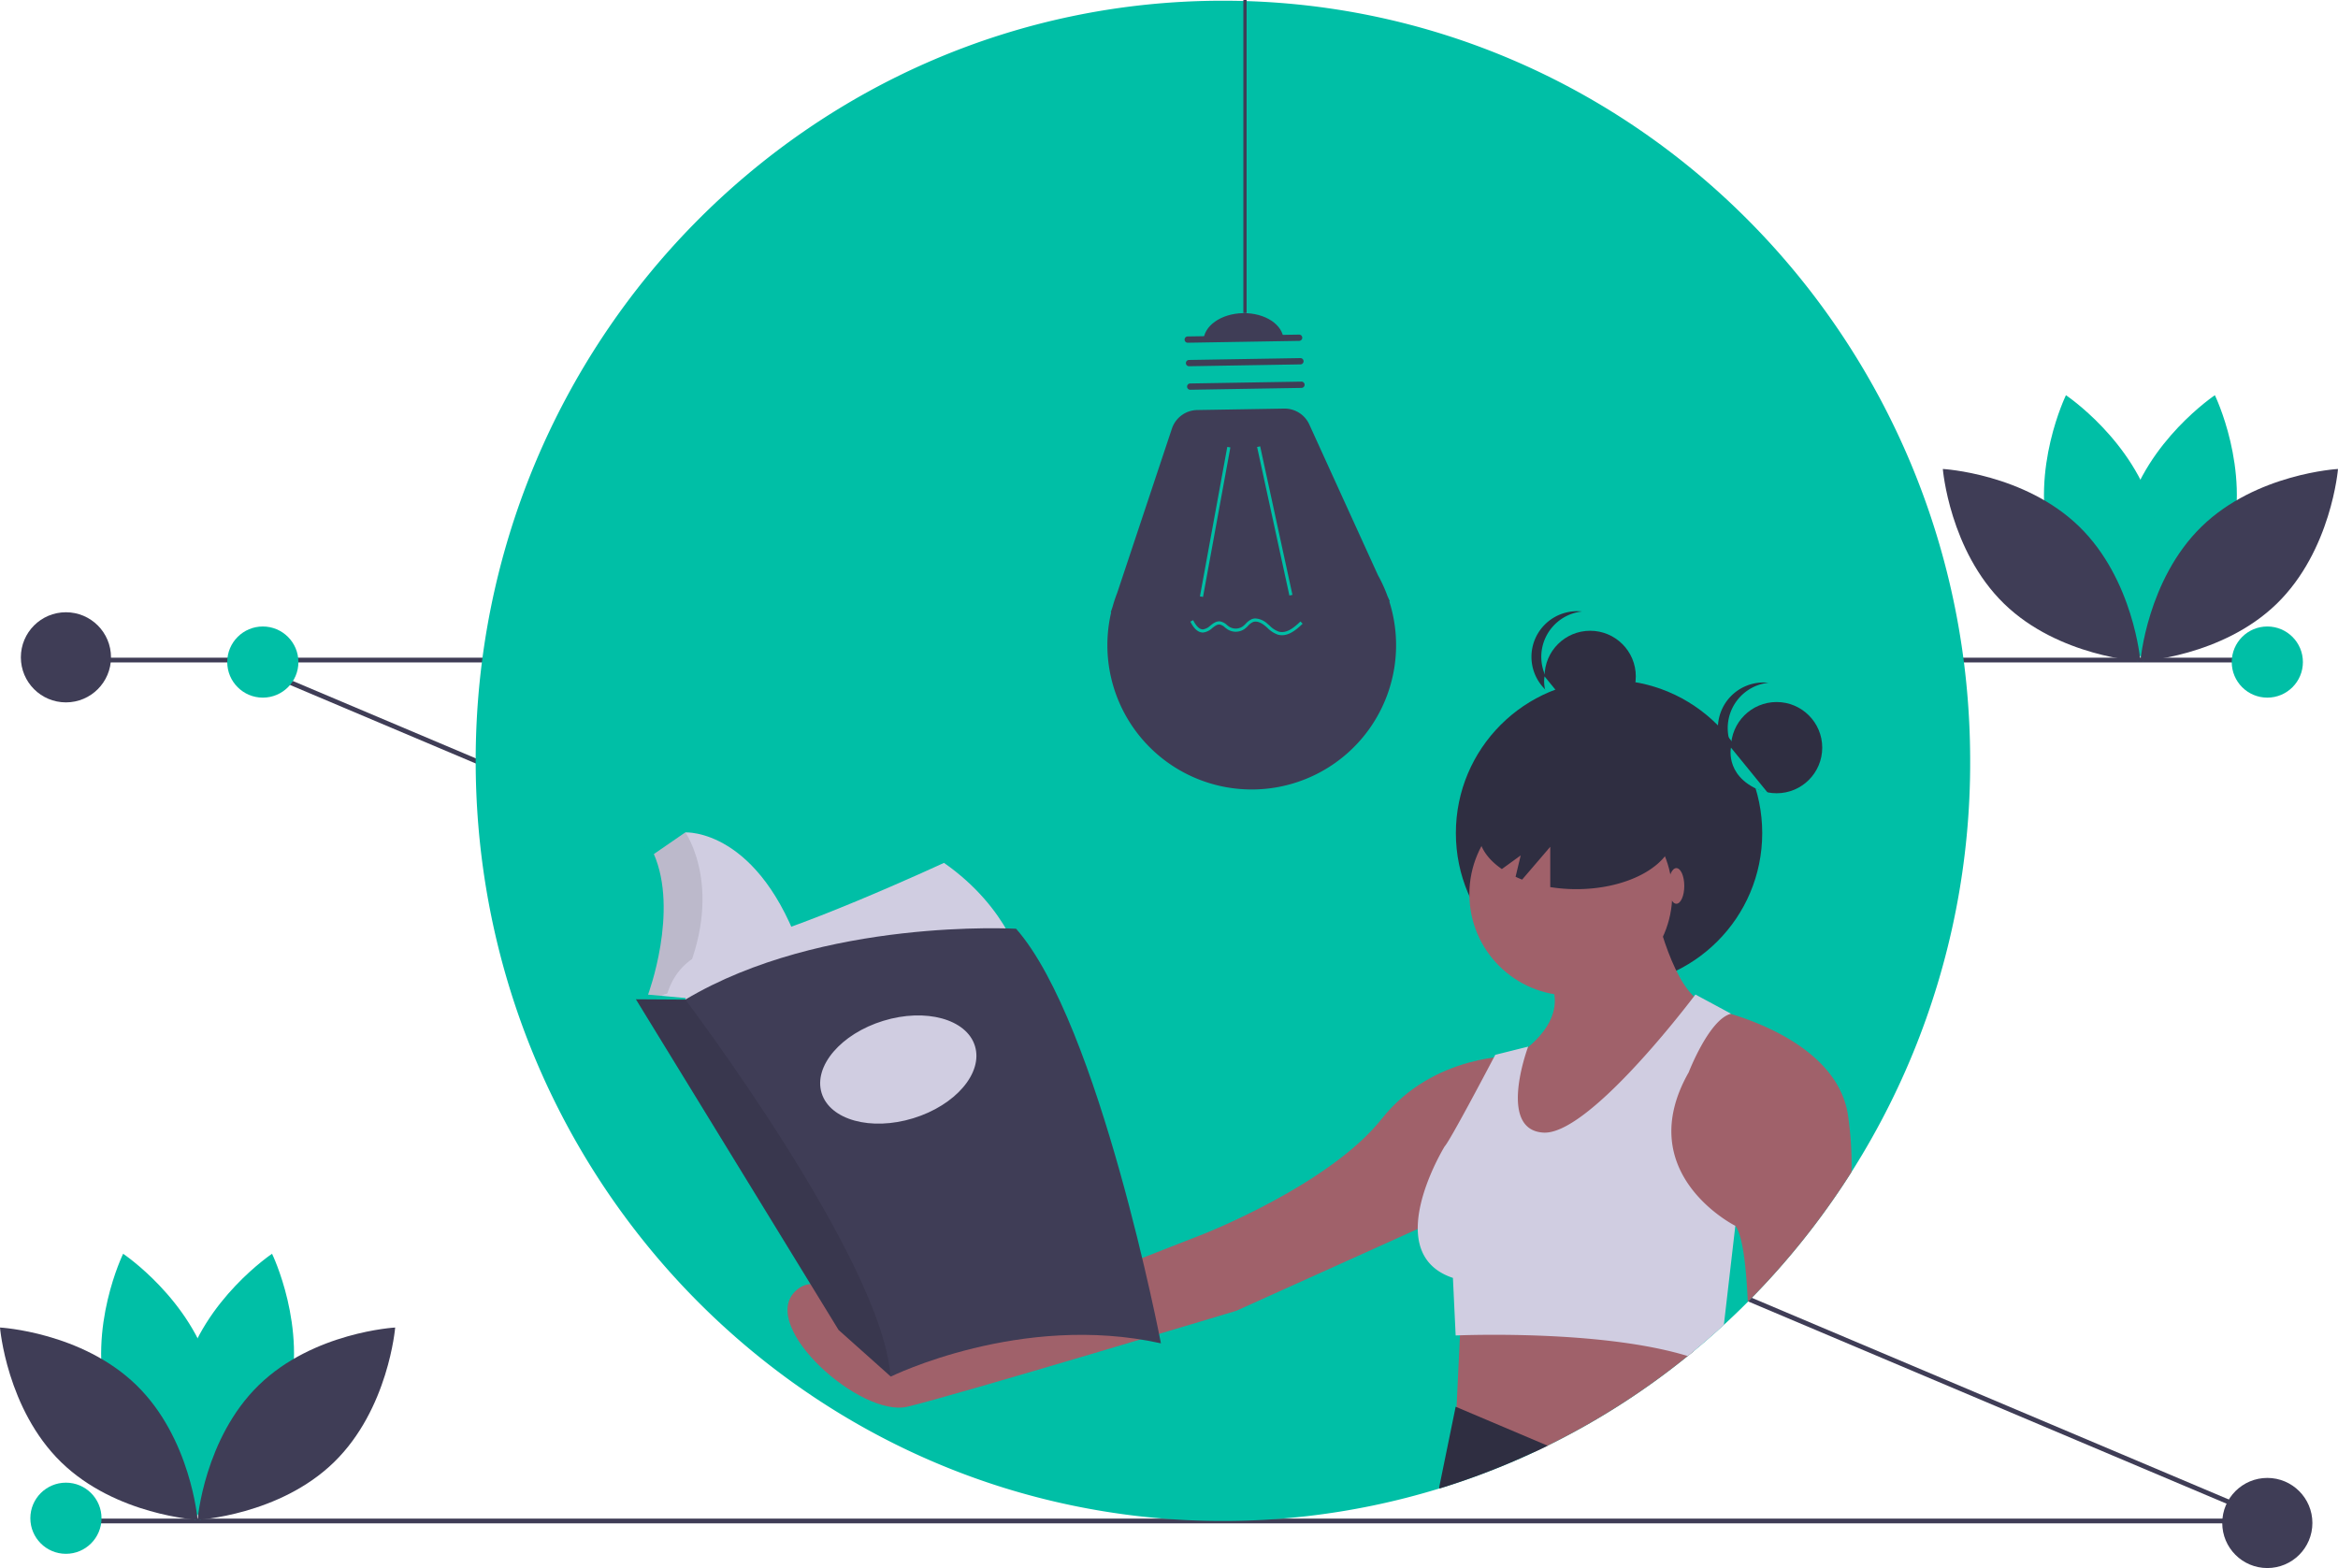<svg xmlns="http://www.w3.org/2000/svg" data-name="Layer 1" width="985.587" height="661.152" viewBox="0 0 985.587 661.152" xmlns:xlink="http://www.w3.org/1999/xlink"><title>book_reading</title><rect x="27.525" y="640.305" width="929" height="2" fill="#3f3d56"/><rect x="634.231" y="123.652" width="2" height="929" transform="translate(-261.093 815.304) rotate(-67.078)" fill="#3f3d56"/><rect x="27.525" y="277.305" width="929" height="2" fill="#3f3d56"/><path d="M937.731,449.652a322.068,322.068,0,0,1-93.73,228.11q-4.935,4.965-10.09,9.7-6.21,5.73-12.74,11.11c-.83.69-1.66,1.37-2.5,2.04a313.731,313.731,0,0,1-55.56,36.03c-1.17.59-2.34,1.18-3.52,1.76-1.87.92-3.76,1.82-5.65,2.7a311.18,311.18,0,0,1-223.25,15.15c-129.07-40.06-222.96-162.17-222.96-306.6,0-177.01,141.03-320.5,315-320.5S937.731,272.642,937.731,449.652Z" transform="translate(-107.207 -128.848)" fill="#00bfa6"/><path d="M692.866,382.419l.25-.01-.987-2.166a60.492,60.492,0,0,0-4.049-8.891L659.145,307.822a11.443,11.443,0,0,0-10.604-6.698l-36.644.61a11.443,11.443,0,0,0-10.666,7.826l-23.036,69.188a60.396,60.396,0,0,0-1.971,5.918l-.782,2.349.184-.007a60.852,60.852,0,1,0,117.24-4.589Z" transform="translate(-107.207 -128.848)" fill="#3f3d56"/><rect x="587.42" y="348.245" width="64.08" height="1.323" transform="translate(57.574 766.624) rotate(-79.634)" fill="#00bfa6"/><rect x="643.929" y="316.448" width="1.323" height="64.08" transform="translate(-166.522 16.031) rotate(-12.264)" fill="#00bfa6"/><path d="M607.904,270.709l46.955-.782a1.323,1.323,0,0,1,.044,2.645l-46.955.782a1.323,1.323,0,1,1-.044-2.645Z" transform="translate(-107.207 -128.848)" fill="#3f3d56"/><path d="M608.4,280.624l46.955-.782a1.323,1.323,0,1,1,.044,2.645l-46.955.782a1.323,1.323,0,0,1-.044-2.645Z" transform="translate(-107.207 -128.848)" fill="#3f3d56"/><path d="M608.896,290.538l46.955-.782a1.323,1.323,0,0,1,.044,2.645l-46.955.782a1.323,1.323,0,0,1-.044-2.645Z" transform="translate(-107.207 -128.848)" fill="#3f3d56"/><path d="M631.224,260.884c-9.314.155-16.778,5.472-16.671,11.875l33.728-.562C648.175,265.793,640.538,260.728,631.224,260.884Z" transform="translate(-107.207 -128.848)" fill="#3f3d56"/><path d="M636.414,389.614a8.149,8.149,0,0,1,4.946,2.113c.348.289.691.592,1.035.896a10.33,10.33,0,0,0,3.897,2.55c3.232.882,6.422-1.674,9.115-4.29l.922.948c-2.961,2.877-6.509,5.675-10.386,4.618a11.464,11.464,0,0,1-4.425-2.835c-.333-.295-.666-.589-1.004-.869-1.105-.917-3.24-2.343-5.138-1.603a6.442,6.442,0,0,0-2.06,1.589,12.313,12.313,0,0,1-1.429,1.287,6.478,6.478,0,0,1-7.179.214,12.796,12.796,0,0,1-1.124-.842,4.688,4.688,0,0,0-2.124-1.209c-1.124-.158-2.146.645-3.228,1.493a6.84,6.84,0,0,1-3.743,1.86c-.048.002-.096.004-.144.005-2.636.044-4.308-2.593-5.342-4.597l1.176-.606c1.405,2.725,2.76,3.967,4.24,3.877a5.816,5.816,0,0,0,2.996-1.579c1.252-.982,2.548-1.998,4.227-1.763a5.721,5.721,0,0,1,2.774,1.491,11.655,11.655,0,0,0,1.006.757,5.198,5.198,0,0,0,5.685-.169,11.166,11.166,0,0,0,1.273-1.153,7.515,7.515,0,0,1,2.514-1.886A4.349,4.349,0,0,1,636.414,389.614Z" transform="translate(-107.207 -128.848)" fill="#00bfa6"/><rect x="524.134" width="1.375" height="131.982" fill="#3f3d56"/><path d="M1047.627,357.518c-8.382,30.986-37.093,50.176-37.093,50.176s-15.121-31.047-6.738-62.033,37.093-50.176,37.093-50.176S1056.009,326.532,1047.627,357.518Z" transform="translate(-107.207 -128.848)" fill="#00bfa6"/><path d="M971.373,357.518c8.382,30.986,37.093,50.176,37.093,50.176s15.121-31.047,6.738-62.033-37.093-50.176-37.093-50.176S962.991,326.532,971.373,357.518Z" transform="translate(-107.207 -128.848)" fill="#00bfa6"/><path d="M983.69,350.859C1006.691,373.249,1009.5,407.668,1009.5,407.668s-34.482-1.883-57.483-24.273-25.81-56.81-25.81-56.81S960.689,328.468,983.69,350.859Z" transform="translate(-107.207 -128.848)" fill="#3f3d56"/><path d="M1035.31,350.859C1012.309,373.249,1009.5,407.668,1009.5,407.668s34.482-1.883,57.483-24.273,25.81-56.81,25.81-56.81S1058.311,328.468,1035.31,350.859Z" transform="translate(-107.207 -128.848)" fill="#3f3d56"/><path d="M228.627,719.518c-8.382,30.986-37.093,50.176-37.093,50.176s-15.121-31.047-6.738-62.033,37.093-50.176,37.093-50.176S237.009,688.532,228.627,719.518Z" transform="translate(-107.207 -128.848)" fill="#00bfa6"/><path d="M152.373,719.518c8.382,30.986,37.093,50.176,37.093,50.176s15.121-31.047,6.738-62.033-37.093-50.176-37.093-50.176S143.991,688.532,152.373,719.518Z" transform="translate(-107.207 -128.848)" fill="#00bfa6"/><path d="M164.69,712.859C187.691,735.249,190.5,769.668,190.5,769.668s-34.482-1.883-57.483-24.273-25.81-56.81-25.81-56.81S141.689,690.468,164.69,712.859Z" transform="translate(-107.207 -128.848)" fill="#3f3d56"/><path d="M216.31,712.859C193.309,735.249,190.5,769.668,190.5,769.668s34.482-1.883,57.483-24.273,25.81-56.81,25.81-56.81S239.311,690.468,216.31,712.859Z" transform="translate(-107.207 -128.848)" fill="#3f3d56"/><circle cx="670.342" cy="285.189" r="19.234" fill="#2f2e41"/><path d="M756.94,405.793A19.234,19.234,0,0,1,774.114,386.672a19.234,19.234,0,1,0,0,38.241A19.234,19.234,0,0,1,756.94,405.793Z" transform="translate(-107.207 -128.848)" fill="#2f2e41"/><path d="M758.314,414.036s-2.987,13.739,15.68,19.234Z" transform="translate(-107.207 -128.848)" fill="#00bfa6"/><circle cx="678.297" cy="351.265" r="64.573" fill="#2f2e41"/><path d="M821.171,698.572c-.83.69-1.66,1.37-2.5,2.04a313.731,313.731,0,0,1-55.56,36.03c-1.17.59-2.34,1.18-3.52,1.76-1.87.92-3.76,1.82-5.65,2.7l-33.1-11.03.38-7.93v-.03l1.44-30.24.49-10.34Z" transform="translate(-107.207 -128.848)" fill="#a0616a"/><path d="M759.591,738.402c-1.87.92-3.76,1.82-5.65,2.7a306.938,306.938,0,0,1-39.91,15.37,2.224,2.224,0,0,1-.12-.62l6.93-33.87.38.16Z" transform="translate(-107.207 -128.848)" fill="#2f2e41"/><circle cx="662.178" cy="377.012" r="42.762" fill="#a0616a"/><path d="M804.057,508.171s6.934,34.672,19.647,42.762l-70.499,83.212-26.582-25.426,19.647-34.672s21.959-12.713,15.024-30.049Z" transform="translate(-107.207 -128.848)" fill="#a0616a"/><path d="M887.721,623.002a320.875,320.875,0,0,1-43.72,54.76c-.71-15.5-2.25-28.28-5.27-32.06a.031.031,0,0,1-.02-.01l-36.97-11.55s8.09-76.28,27.74-79.74c0,0,2.85.58,7.28,1.92,14.28,4.3,44.94,16.42,49.35,41.99A141.926,141.926,0,0,1,887.721,623.002Z" transform="translate(-107.207 -128.848)" fill="#a0616a"/><path d="M746.271,574.047s-34.672-1.156-56.63,26.582-75.122,48.54-75.122,48.54L481.61,701.177s-24.27-42.762-39.295-27.737,27.737,53.163,47.385,48.54,138.687-40.45,138.687-40.45l94.769-42.762Z" transform="translate(-107.207 -128.848)" fill="#a0616a"/><path d="M838.731,645.702l-4.82,41.76q-6.21,5.73-12.74,11.11c-.83.69-1.66,1.37-2.5,2.04-33.37-10.23-85.66-9.09-96.01-8.74-1.18.03-1.82.06-1.82.06l-1.15-24.27c-11.09-3.69-14.73-11.76-14.83-20.64-.17-16.1,11.36-34.84,11.36-34.84,2.07-2.07,17.54-31.4,20.74-37.48.37-.71.58-1.1.58-1.1l13.87-3.46s-.04.11-.12.31c-1.24,3.47-12.02,34.86,6.54,35.95,18.26,1.08,57.98-50.2,63.45-57.39.41-.54.63-.83.63-.83l15.03,8.09c-.06.02-.12.03-.18.05-9.18,2.55-17.68,24.66-17.68,24.66-23.97,42.24,18.58,64.18,19.63,64.71A.031.031,0,0,0,838.731,645.702Z" transform="translate(-107.207 -128.848)" fill="#d0cde1"/><path d="M771.708,455.666c-22.763,0-41.217,10.764-41.217,24.043,0,5.941,3.709,11.371,9.832,15.566l7.935-5.749-2.158,9.007c.895.415,1.81.817,2.763,1.188l11.854-13.829v16.989a69.192,69.192,0,0,0,10.991.871c22.763,0,41.217-10.764,41.217-24.043S794.471,455.666,771.708,455.666Z" transform="translate(-107.207 -128.848)" fill="#2f2e41"/><circle cx="748.931" cy="315.238" r="19.234" fill="#2f2e41"/><path d="M835.53,435.842a19.234,19.234,0,0,1,17.174-19.121,19.429,19.429,0,0,0-2.061-.114,19.234,19.234,0,1,0,2.061,38.355A19.234,19.234,0,0,1,835.53,435.842Z" transform="translate(-107.207 -128.848)" fill="#2f2e41"/><path d="M836.903,444.085s-2.987,13.739,15.68,19.234Z" transform="translate(-107.207 -128.848)" fill="#00bfa6"/><ellipse cx="706.674" cy="373.545" rx="3.339" ry="7.512" fill="#a0616a"/><path d="M445.388,531.454l-50.677,12.278-.165.039-5.509,4.987-1.586,1.434-3.399-.616-6.017-1.088,4.193-14.152.786-26.994-2.883-16.511,15.986-11.007S427.305,477.991,445.388,531.454Z" transform="translate(-107.207 -128.848)" fill="#d0cde1"/><path d="M394.711,543.732c-.687,1.465.752.498-.034,2.005l-7.338,2.359-3.286,1.481-6.017-1.088,4.193-14.152.786-26.994-2.883-16.511,15.986-11.007S413.276,504.125,394.711,543.732Z" transform="translate(-107.207 -128.848)" opacity="0.1"/><path d="M505.141,492.667s-66.567,30.925-93.56,35.642-24.635,31.711-24.635,31.711L538.162,536.433S532.921,512.061,505.141,492.667Z" transform="translate(-107.207 -128.848)" fill="#d0cde1"/><path d="M376.725,487.426s11.531,28.042-1.31,62.898l14.938,6.814,5.766-6.814.131-.655-15.855-1.441s13.104-35.118,2.359-59.491C382.752,488.736,380.394,483.495,376.725,487.426Z" transform="translate(-107.207 -128.848)" fill="#00bfa6"/><path d="M596.604,695.25C537.638,682.146,482.733,709.271,482.733,709.271l-.149-.134-21.865-19.522-85.436-139.423,20.835.131c57.918-34.594,139.423-29.876,139.423-29.876C570.659,560.282,596.604,695.25,596.604,695.25Z" transform="translate(-107.207 -128.848)" fill="#3f3d56"/><path d="M482.584,709.137l-21.865-19.522-85.436-139.423,20.835.131S479.159,659.999,482.584,709.137Z" transform="translate(-107.207 -128.848)" opacity="0.1"/><ellipse cx="485.878" cy="579.807" rx="33.807" ry="21.49" transform="translate(-255.868 39.118) rotate(-17.052)" fill="#d0cde1"/><circle cx="27.793" cy="277.152" r="19" fill="#3f3d56"/><circle cx="955.793" cy="642.152" r="19" fill="#3f3d56"/><circle cx="110.793" cy="279.152" r="15" fill="#00bfa6"/><circle cx="955.793" cy="279.152" r="15" fill="#00bfa6"/><circle cx="27.793" cy="640.152" r="15" fill="#00bfa6"/></svg>
